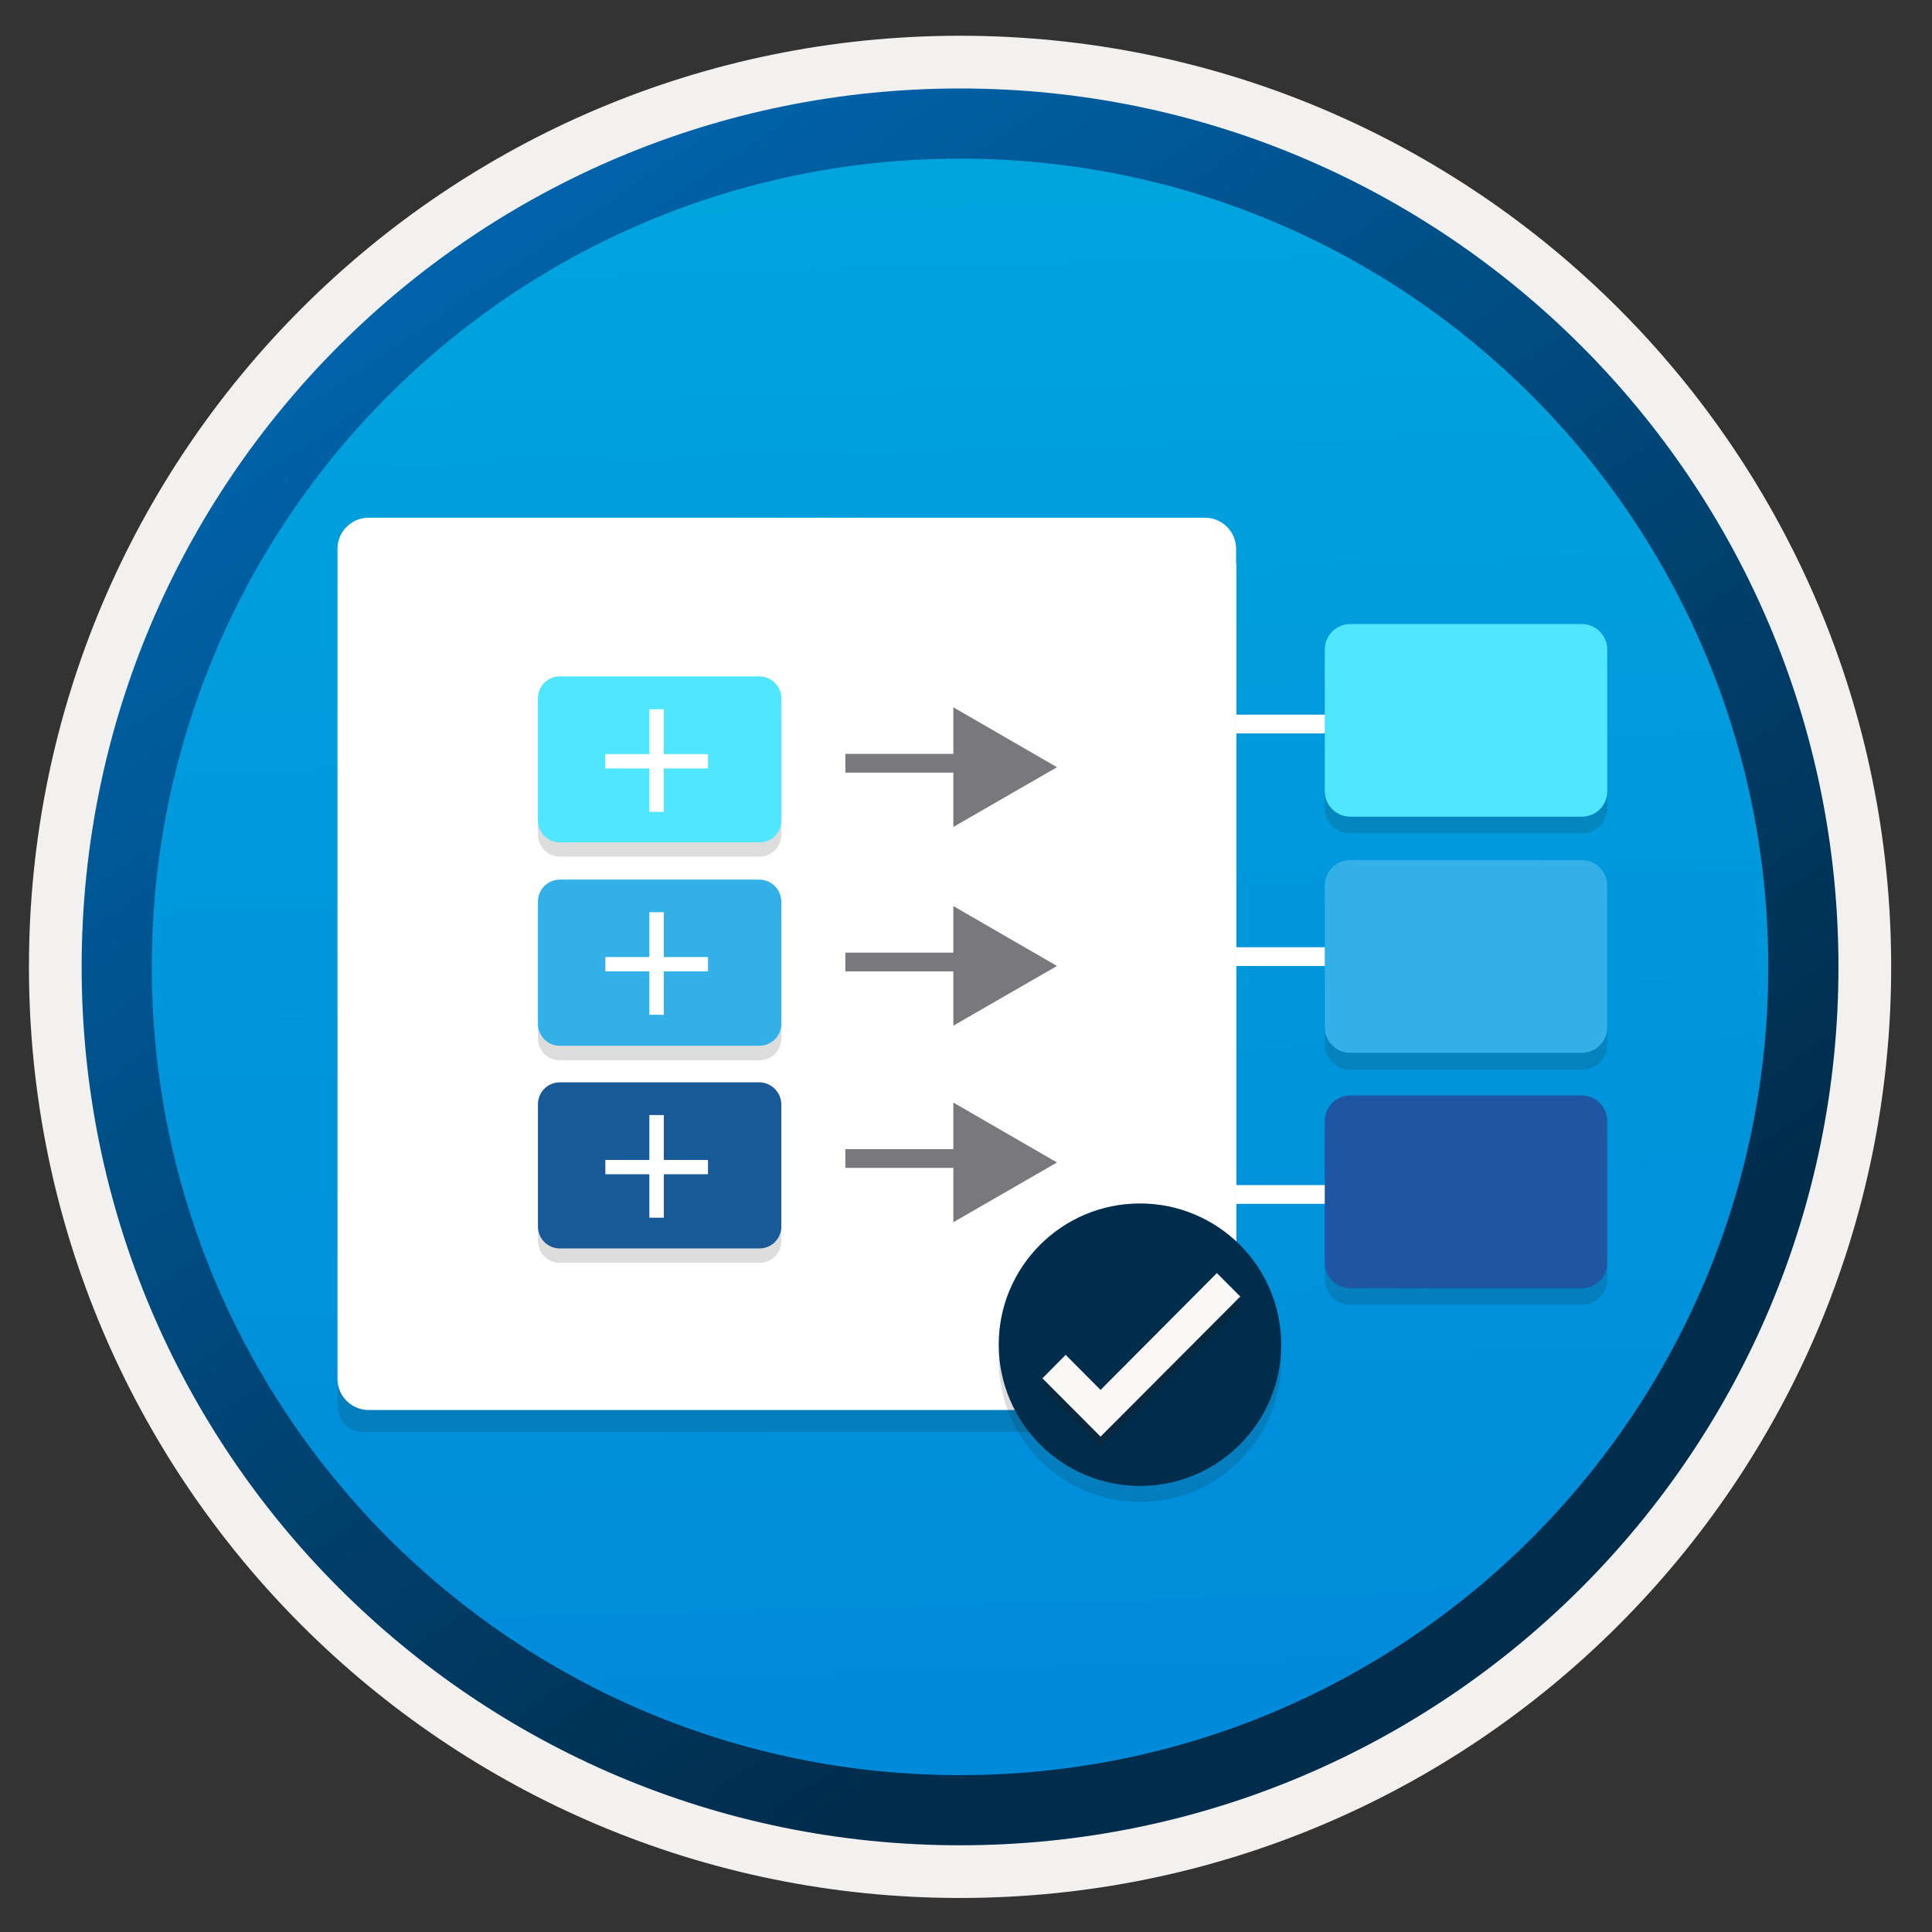 <svg width="103" height="103" viewBox="0 0 103 103" fill="none" xmlns="http://www.w3.org/2000/svg">
<rect x="0" y="0" width="103" height="103" fill="#333333" stroke="none"/>
<path d="M51.183 98.356C25.333 98.356 4.373 77.406 4.373 51.546C4.373 25.686 25.333 4.736 51.183 4.736C77.033 4.736 97.993 25.696 97.993 51.546C97.993 77.396 77.033 98.356 51.183 98.356Z" fill="url(#paint0_linear_304_20176)"/>
<path fill-rule="evenodd" clip-rule="evenodd" d="M97.082 51.546C97.082 76.896 76.532 97.446 51.182 97.446C25.832 97.446 5.283 76.896 5.283 51.546C5.283 26.196 25.832 5.646 51.182 5.646C76.532 5.646 97.082 26.196 97.082 51.546ZM51.182 1.906C78.603 1.906 100.823 24.126 100.823 51.546C100.823 78.966 78.593 101.186 51.182 101.186C23.762 101.186 1.543 78.956 1.543 51.546C1.543 24.126 23.762 1.906 51.182 1.906Z" fill="#F2F1F0"/>
<path fill-rule="evenodd" clip-rule="evenodd" d="M94.272 51.547C94.272 75.347 74.983 94.637 51.182 94.637C27.383 94.637 8.093 75.347 8.093 51.547C8.093 27.747 27.383 8.457 51.182 8.457C74.983 8.457 94.272 27.747 94.272 51.547ZM51.182 4.717C77.043 4.717 98.013 25.687 98.013 51.547C98.013 77.407 77.043 98.377 51.182 98.377C25.323 98.377 4.353 77.407 4.353 51.547C4.353 25.687 25.312 4.717 51.182 4.717Z" fill="url(#paint1_linear_304_20176)"/>
<path opacity="0.15" d="M84.317 46.75H71.987C71.626 46.75 71.281 46.893 71.026 47.148C70.771 47.404 70.627 47.749 70.627 48.11V55.67C70.627 56.031 70.771 56.377 71.026 56.632C71.281 56.887 71.626 57.03 71.987 57.03H84.328C84.688 57.03 85.034 56.887 85.289 56.632C85.544 56.377 85.687 56.031 85.687 55.67V48.13C85.689 47.949 85.654 47.77 85.586 47.602C85.518 47.435 85.417 47.283 85.29 47.155C85.162 47.026 85.011 46.925 84.844 46.855C84.677 46.786 84.498 46.75 84.317 46.75V46.75Z" fill="#1F1D20"/>
<path opacity="0.15" d="M84.317 34.16H71.987C71.626 34.16 71.281 34.303 71.026 34.558C70.771 34.813 70.627 35.159 70.627 35.52V43.07C70.627 43.431 70.771 43.777 71.026 44.032C71.281 44.287 71.626 44.43 71.987 44.43H84.328C84.507 44.431 84.684 44.397 84.85 44.329C85.015 44.261 85.165 44.161 85.292 44.035C85.418 43.908 85.519 43.757 85.586 43.592C85.654 43.426 85.689 43.249 85.687 43.07V35.5C85.682 35.141 85.535 34.799 85.279 34.548C85.022 34.297 84.676 34.157 84.317 34.16V34.16Z" fill="#1F1D20"/>
<path opacity="0.15" d="M84.317 59.289H71.987C71.626 59.289 71.281 59.432 71.026 59.688C70.771 59.943 70.627 60.288 70.627 60.649V68.209C70.627 68.57 70.771 68.916 71.026 69.171C71.281 69.426 71.626 69.569 71.987 69.569H84.328C84.688 69.569 85.034 69.426 85.289 69.171C85.544 68.916 85.687 68.57 85.687 68.209V60.659C85.687 60.296 85.543 59.947 85.286 59.69C85.029 59.434 84.681 59.289 84.317 59.289V59.289Z" fill="#1F1D20"/>
<path d="M77.567 50.5H63.497V51.5H77.567V50.5Z" fill="white"/>
<path d="M77.567 38.1H63.497V39.1H77.567V38.1Z" fill="white"/>
<path d="M77.567 63.18H63.497V64.18H77.567V63.18Z" fill="white"/>
<path d="M84.317 45.85H71.987C71.626 45.85 71.281 45.993 71.026 46.248C70.771 46.503 70.627 46.849 70.627 47.209V54.77C70.627 55.13 70.771 55.476 71.026 55.731C71.281 55.986 71.626 56.129 71.987 56.129H84.328C84.688 56.129 85.034 55.986 85.289 55.731C85.544 55.476 85.687 55.13 85.687 54.77V47.23C85.689 47.049 85.654 46.87 85.586 46.702C85.518 46.535 85.417 46.383 85.29 46.254C85.162 46.126 85.011 46.024 84.844 45.955C84.677 45.885 84.498 45.85 84.317 45.85V45.85Z" fill="#32B0E7"/>
<path d="M84.317 33.27H71.987C71.626 33.27 71.281 33.413 71.026 33.668C70.771 33.923 70.627 34.269 70.627 34.629V42.18C70.627 42.54 70.771 42.886 71.026 43.141C71.281 43.396 71.626 43.54 71.987 43.54H84.328C84.507 43.541 84.684 43.506 84.85 43.438C85.015 43.371 85.165 43.271 85.292 43.144C85.418 43.017 85.519 42.867 85.586 42.702C85.654 42.536 85.689 42.359 85.687 42.18V34.629C85.687 34.45 85.652 34.273 85.583 34.107C85.514 33.941 85.413 33.791 85.286 33.664C85.158 33.538 85.007 33.438 84.841 33.37C84.675 33.302 84.497 33.268 84.317 33.27Z" fill="#50E6FF"/>
<path d="M84.317 58.4H71.987C71.626 58.4 71.281 58.544 71.026 58.799C70.771 59.054 70.627 59.4 70.627 59.76V67.32C70.627 67.681 70.771 68.027 71.026 68.282C71.281 68.537 71.626 68.681 71.987 68.681H84.328C84.688 68.681 85.034 68.537 85.289 68.282C85.544 68.027 85.687 67.681 85.687 67.32V59.77C85.687 59.407 85.543 59.059 85.286 58.802C85.029 58.545 84.681 58.4 84.317 58.4V58.4Z" fill="#1F56A3"/>
<path d="M63.547 44.65H50.707V45.65H63.547V44.65Z" fill="white"/>
<path opacity="0.15" d="M64.532 76.334C65.293 76.334 65.907 75.72 65.907 74.959V29.6H17.992V74.965C17.992 75.726 18.606 76.34 19.367 76.34H64.532V76.334Z" fill="#1F1D20"/>
<path d="M65.901 30.007V29.264C65.901 28.343 65.158 27.6 64.237 27.6H19.657C18.736 27.6 17.992 28.343 17.992 29.264V30.09V30.845V73.508C17.992 74.428 18.736 75.172 19.657 75.172H64.249C65.169 75.172 65.913 74.428 65.913 73.508V30.09C65.913 30.06 65.901 30.037 65.901 30.007Z" fill="white"/>
<path opacity="0.15" d="M40.474 47.672H29.851C29.201 47.672 28.679 48.193 28.679 48.843V55.358C28.679 56.007 29.201 56.529 29.851 56.529H40.483C41.132 56.529 41.654 56.007 41.654 55.358V48.861C41.654 48.193 41.123 47.672 40.474 47.672Z" fill="#1F1D20"/>
<path opacity="0.15" d="M40.474 36.82H29.851C29.201 36.82 28.679 37.342 28.679 37.992V44.497C28.679 45.147 29.201 45.668 29.851 45.668H40.483C41.132 45.677 41.654 45.156 41.654 44.497V37.992C41.654 37.351 41.123 36.82 40.474 36.82Z" fill="#1F1D20"/>
<path opacity="0.15" d="M40.474 58.469H29.851C29.201 58.469 28.679 58.99 28.679 59.64V66.155C28.679 66.804 29.201 67.326 29.851 67.326H40.483C41.132 67.326 41.654 66.804 41.654 66.155V59.649C41.654 59.009 41.123 58.469 40.474 58.469Z" fill="#1F1D20"/>
<path d="M40.474 46.895H29.851C29.201 46.895 28.679 47.416 28.679 48.066V54.58C28.679 55.23 29.201 55.752 29.851 55.752H40.483C41.132 55.752 41.654 55.23 41.654 54.58V48.084C41.654 47.416 41.123 46.895 40.474 46.895Z" fill="#32B0E7"/>
<path d="M40.474 36.06H29.851C29.201 36.06 28.679 36.582 28.679 37.232V43.737C28.679 44.387 29.201 44.908 29.851 44.908H40.483C41.132 44.917 41.654 44.396 41.654 43.737V37.232C41.654 36.582 41.123 36.06 40.474 36.06Z" fill="#50E6FF"/>
<path d="M40.474 57.701H29.851C29.201 57.701 28.679 58.223 28.679 58.872V65.387C28.679 66.037 29.201 66.558 29.851 66.558H40.483C41.132 66.558 41.654 66.037 41.654 65.387V58.882C41.654 58.241 41.123 57.701 40.474 57.701Z" fill="#185A97"/>
<path fill-rule="evenodd" clip-rule="evenodd" d="M52.968 41.191H45.069V40.191H52.968V41.191Z" fill="#78787D"/>
<path d="M50.825 37.709L56.351 40.902L50.825 44.086V37.709Z" fill="#78787D"/>
<path fill-rule="evenodd" clip-rule="evenodd" d="M52.968 62.264H45.069V61.264H52.968V62.264Z" fill="#78787D"/>
<path d="M50.825 58.781L56.351 61.974L50.825 65.159V58.781Z" fill="#78787D"/>
<path fill-rule="evenodd" clip-rule="evenodd" d="M52.968 51.787H45.069V50.787H52.968V51.787Z" fill="#78787D"/>
<path d="M50.825 48.305L56.351 51.498L50.825 54.682V48.305Z" fill="#78787D"/>
<path opacity="0.15" d="M60.774 80.07C64.934 80.07 68.304 76.7 68.304 72.54C68.304 68.38 64.934 65.01 60.774 65.01C56.614 65.01 53.244 68.38 53.244 72.54C53.254 76.7 56.624 80.07 60.774 80.07Z" fill="#1F1D20"/>
<path d="M60.774 79.22C64.934 79.22 68.304 75.85 68.304 71.69C68.304 67.53 64.934 64.16 60.774 64.16C56.614 64.16 53.244 67.53 53.244 71.69C53.254 75.85 56.624 79.22 60.774 79.22Z" fill="#002D4C"/>
<path opacity="0.3" d="M64.874 68.4L58.674 74.63L56.814 72.76L55.574 74.01L58.674 77.12L66.124 69.65L64.874 68.4Z" fill="#1F1D20"/>
<path d="M64.874 67.871L58.674 74.101L56.814 72.231L55.574 73.481L58.674 76.591L66.124 69.121L64.874 67.871Z" fill="#FAF9F8"/>
<path d="M35.391 37.812H34.619V43.284H35.391V37.812Z" fill="white"/>
<path d="M37.745 40.205H32.274V40.968H37.745V40.205Z" fill="white"/>
<path d="M35.391 48.631H34.619V54.102H35.391V48.631Z" fill="white"/>
<path d="M37.745 51.023H32.274V51.786H37.745V51.023Z" fill="white"/>
<path d="M35.391 59.447H34.619V64.918H35.391V59.447Z" fill="white"/>
<path d="M37.745 61.84H32.274V62.602H37.745V61.84Z" fill="white"/>
<defs>
<linearGradient id="paint0_linear_304_20176" x1="49.409" y1="-13.243" x2="53.391" y2="132.527" gradientUnits="userSpaceOnUse">
<stop stop-color="#00ABDE"/>
<stop offset="1" stop-color="#007ED8"/>
</linearGradient>
<linearGradient id="paint1_linear_304_20176" x1="2.613" y1="-20.076" x2="98.141" y2="120.806" gradientUnits="userSpaceOnUse">
<stop stop-color="#007ED8"/>
<stop offset="0.707" stop-color="#002D4C"/>
</linearGradient>
</defs>
</svg>
